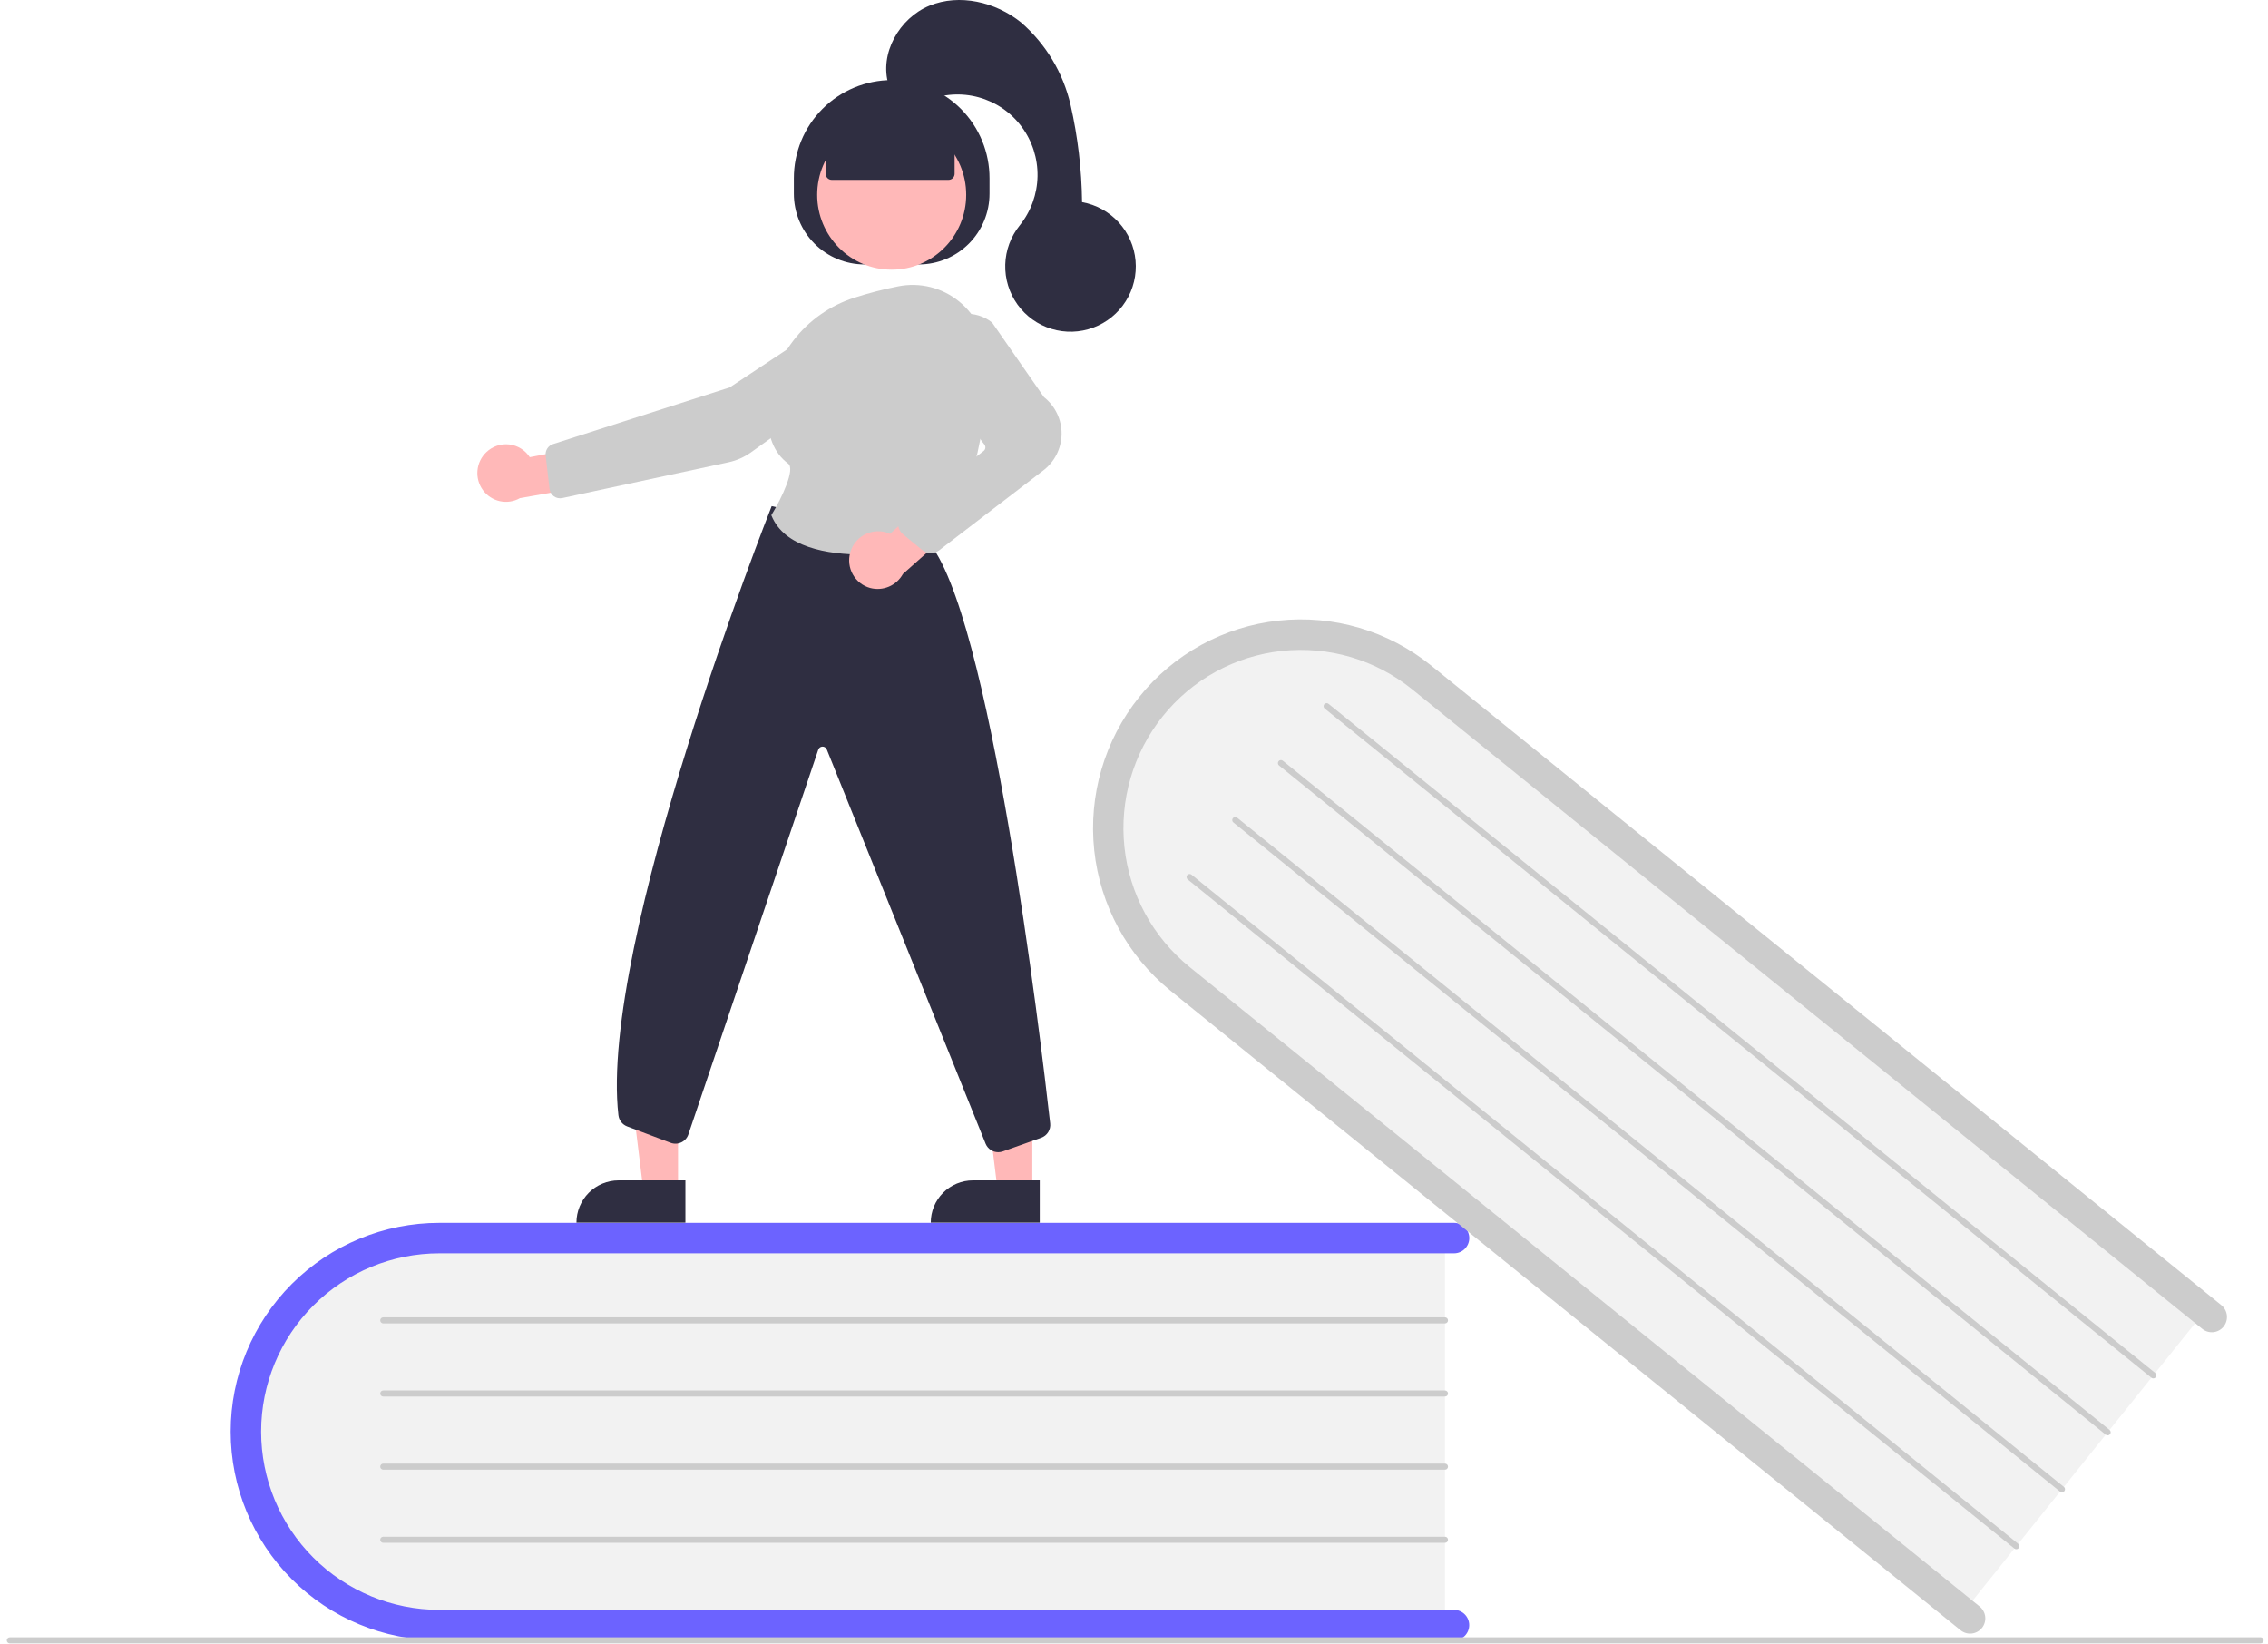 <svg width="280" height="203" viewBox="0 0 280 203" fill="none" xmlns="http://www.w3.org/2000/svg">
<path d="M178.391 152.082V200.982H56.419C42.519 200.982 31.219 190.013 31.219 176.531C31.219 163.049 42.526 152.08 56.419 152.08L178.391 152.082Z" fill="#F2F2F2"/>
<path d="M181.386 200.61C181.387 201.108 181.19 201.585 180.839 201.938C180.488 202.291 180.011 202.49 179.514 202.491H54.245C47.41 202.491 40.856 199.776 36.024 194.944C31.191 190.111 28.477 183.557 28.477 176.723C28.477 169.889 31.191 163.335 36.024 158.502C40.856 153.67 47.41 150.955 54.245 150.955H179.513C180.011 150.955 180.49 151.153 180.843 151.506C181.195 151.859 181.394 152.337 181.394 152.836C181.394 153.335 181.195 153.813 180.843 154.166C180.49 154.519 180.011 154.717 179.513 154.717H54.245C48.408 154.717 42.811 157.036 38.684 161.162C34.557 165.289 32.239 170.887 32.239 176.723C32.239 182.559 34.557 188.157 38.684 192.284C42.811 196.411 48.408 198.729 54.245 198.729H179.513C180.01 198.73 180.487 198.929 180.838 199.282C181.19 199.635 181.386 200.112 181.386 200.61Z" fill="#6C63FF"/>
<path d="M178.391 163.371H47.317C47.218 163.371 47.122 163.331 47.051 163.261C46.981 163.19 46.941 163.095 46.941 162.995C46.941 162.895 46.981 162.8 47.051 162.729C47.122 162.659 47.218 162.619 47.317 162.619H178.391C178.491 162.619 178.587 162.659 178.657 162.729C178.728 162.8 178.767 162.895 178.767 162.995C178.767 163.095 178.728 163.19 178.657 163.261C178.587 163.331 178.491 163.371 178.391 163.371Z" fill="#CCCCCC"/>
<path d="M178.391 172.398H47.317C47.218 172.398 47.122 172.359 47.051 172.288C46.981 172.218 46.941 172.122 46.941 172.022C46.941 171.923 46.981 171.827 47.051 171.757C47.122 171.686 47.218 171.646 47.317 171.646H178.391C178.491 171.646 178.587 171.686 178.657 171.757C178.728 171.827 178.767 171.923 178.767 172.022C178.767 172.122 178.728 172.218 178.657 172.288C178.587 172.359 178.491 172.398 178.391 172.398Z" fill="#CCCCCC"/>
<path d="M178.391 181.428H47.317C47.218 181.428 47.122 181.388 47.051 181.318C46.981 181.247 46.941 181.151 46.941 181.052C46.941 180.952 46.981 180.856 47.051 180.786C47.122 180.715 47.218 180.676 47.317 180.676H178.391C178.491 180.676 178.587 180.715 178.657 180.786C178.728 180.856 178.767 180.952 178.767 181.052C178.767 181.151 178.728 181.247 178.657 181.318C178.587 181.388 178.491 181.428 178.391 181.428Z" fill="#CCCCCC"/>
<path d="M178.391 190.455H47.317C47.218 190.455 47.122 190.415 47.051 190.345C46.981 190.274 46.941 190.179 46.941 190.079C46.941 189.979 46.981 189.884 47.051 189.813C47.122 189.743 47.218 189.703 47.317 189.703H178.391C178.491 189.703 178.587 189.743 178.657 189.813C178.728 189.884 178.767 189.979 178.767 190.079C178.767 190.179 178.728 190.274 178.657 190.345C178.587 190.415 178.491 190.455 178.391 190.455Z" fill="#CCCCCC"/>
<path d="M272.656 161.288L242.11 199.367L147.132 122.496C136.311 113.738 134.358 98.07 142.779 87.572C151.2 77.074 166.856 75.658 177.679 84.417L272.656 161.288Z" fill="#F2F2F2"/>
<path d="M244.681 200.961C244.527 201.153 244.337 201.313 244.121 201.431C243.905 201.549 243.668 201.624 243.423 201.65C243.179 201.677 242.931 201.655 242.695 201.585C242.459 201.516 242.239 201.4 242.048 201.246L144.504 122.297C139.203 117.994 135.819 111.769 135.092 104.981C134.365 98.192 136.354 91.392 140.624 86.065C142.73 83.431 145.336 81.24 148.292 79.618C151.248 77.995 154.495 76.974 157.848 76.611C161.2 76.249 164.591 76.553 167.826 77.506C171.06 78.459 174.074 80.042 176.695 82.165L274.239 161.113C274.626 161.427 274.872 161.881 274.925 162.377C274.978 162.872 274.833 163.369 274.522 163.758C274.368 163.95 274.178 164.11 273.962 164.228C273.746 164.347 273.509 164.421 273.264 164.448C273.02 164.474 272.772 164.452 272.536 164.383C272.3 164.313 272.08 164.197 271.889 164.043L174.344 85.096C172.106 83.284 169.532 81.932 166.771 81.119C164.009 80.305 161.114 80.046 158.251 80.355C155.389 80.664 152.616 81.537 150.092 82.921C147.568 84.306 145.342 86.177 143.544 88.425C139.897 92.974 138.199 98.782 138.82 104.579C139.441 110.377 142.33 115.693 146.858 119.368L244.402 198.317C244.788 198.631 245.035 199.085 245.088 199.58C245.142 200.075 244.997 200.572 244.686 200.961H244.681Z" fill="#CCCCCC"/>
<path d="M265.606 170.075L163.544 87.468C163.467 87.406 163.417 87.315 163.406 87.216C163.396 87.117 163.425 87.017 163.487 86.939C163.518 86.901 163.556 86.869 163.599 86.845C163.642 86.821 163.69 86.806 163.739 86.801C163.788 86.796 163.837 86.8 163.885 86.814C163.932 86.828 163.976 86.851 164.014 86.882L266.078 169.489C266.156 169.552 266.205 169.643 266.216 169.742C266.227 169.841 266.198 169.941 266.135 170.018C266.104 170.057 266.066 170.089 266.023 170.113C265.98 170.137 265.933 170.151 265.884 170.157C265.835 170.162 265.785 170.158 265.738 170.144C265.69 170.13 265.646 170.106 265.608 170.075H265.606Z" fill="#CCCCCC"/>
<path d="M259.97 177.104L157.906 94.496C157.828 94.433 157.778 94.342 157.768 94.243C157.757 94.144 157.786 94.044 157.849 93.967C157.879 93.928 157.917 93.896 157.96 93.872C158.004 93.849 158.051 93.834 158.1 93.828C158.149 93.823 158.199 93.828 158.246 93.841C158.293 93.856 158.337 93.879 158.376 93.91L260.44 176.517C260.517 176.579 260.567 176.67 260.577 176.769C260.588 176.869 260.559 176.968 260.497 177.046C260.466 177.084 260.428 177.116 260.385 177.14C260.341 177.164 260.294 177.179 260.245 177.184C260.196 177.189 260.146 177.185 260.099 177.171C260.052 177.157 260.008 177.135 259.97 177.104Z" fill="#CCCCCC"/>
<path d="M254.331 184.134L152.267 101.527C152.189 101.464 152.14 101.373 152.129 101.274C152.118 101.175 152.147 101.076 152.21 100.998C152.241 100.959 152.279 100.927 152.322 100.904C152.365 100.88 152.412 100.865 152.461 100.86C152.51 100.854 152.56 100.859 152.607 100.873C152.655 100.887 152.699 100.91 152.737 100.941L254.801 183.548C254.878 183.611 254.928 183.702 254.939 183.801C254.949 183.9 254.92 183.999 254.858 184.077C254.827 184.116 254.789 184.148 254.746 184.171C254.703 184.195 254.655 184.21 254.606 184.215C254.557 184.221 254.508 184.216 254.46 184.202C254.413 184.188 254.369 184.165 254.331 184.134Z" fill="#CCCCCC"/>
<path d="M248.69 191.165L146.626 108.558C146.549 108.496 146.499 108.405 146.488 108.306C146.478 108.206 146.507 108.107 146.569 108.029C146.6 107.991 146.638 107.959 146.681 107.935C146.724 107.911 146.772 107.896 146.821 107.891C146.87 107.886 146.919 107.89 146.967 107.904C147.014 107.918 147.058 107.941 147.096 107.972L249.162 190.579C249.24 190.642 249.289 190.733 249.3 190.832C249.311 190.931 249.282 191.03 249.219 191.108C249.188 191.147 249.15 191.179 249.107 191.203C249.064 191.226 249.017 191.241 248.968 191.247C248.919 191.252 248.869 191.247 248.822 191.233C248.774 191.22 248.73 191.196 248.692 191.165H248.69Z" fill="#CCCCCC"/>
<path d="M279.087 202.869H1.212C1.112 202.869 1.017 202.83 0.946 202.759C0.876 202.689 0.836 202.593 0.836 202.493C0.836 202.393 0.876 202.298 0.946 202.227C1.017 202.157 1.112 202.117 1.212 202.117H279.087C279.187 202.117 279.282 202.157 279.353 202.227C279.423 202.298 279.463 202.393 279.463 202.493C279.463 202.593 279.423 202.689 279.353 202.759C279.282 202.83 279.187 202.869 279.087 202.869Z" fill="#CCCCCC"/>
<path d="M127.446 146.942H123.165L121.129 130.354H127.448L127.446 146.942Z" fill="#FFB8B8"/>
<path d="M120.108 145.713H128.365V150.935H114.908C114.907 150.251 115.04 149.573 115.3 148.94C115.561 148.307 115.944 147.732 116.426 147.247C116.909 146.762 117.483 146.377 118.115 146.113C118.746 145.85 119.424 145.714 120.108 145.713Z" fill="#2F2E41"/>
<path d="M83.708 146.942H79.427L77.391 130.354H83.71L83.708 146.942Z" fill="#FFB8B8"/>
<path d="M76.362 145.713H84.619V150.935H71.168C71.166 150.251 71.3 149.573 71.56 148.94C71.821 148.307 72.203 147.732 72.686 147.247C73.169 146.762 73.743 146.377 74.374 146.113C75.006 145.85 75.684 145.714 76.368 145.713H76.362Z" fill="#2F2E41"/>
<path d="M98.008 23.898V22.017C98.004 20.427 98.313 18.852 98.918 17.381C99.522 15.911 100.411 14.575 101.533 13.448C102.654 12.321 103.987 11.427 105.455 10.815C106.922 10.204 108.496 9.888 110.086 9.885C111.676 9.888 113.249 10.204 114.717 10.816C116.184 11.427 117.517 12.322 118.638 13.448C119.76 14.575 120.648 15.912 121.253 17.382C121.858 18.852 122.167 20.427 122.163 22.017V23.898C122.168 26.212 121.253 28.434 119.621 30.074C117.988 31.714 115.77 32.639 113.456 32.644H106.715C104.4 32.639 102.183 31.714 100.55 30.074C98.917 28.434 98.003 26.212 98.008 23.898Z" fill="#2F2E41"/>
<path d="M110.085 33.291C115.165 33.291 119.283 29.154 119.283 24.052C119.283 18.949 115.165 14.812 110.085 14.812C105.005 14.812 100.887 18.949 100.887 24.052C100.887 29.154 105.005 33.291 110.085 33.291Z" fill="#FFB8B8"/>
<path d="M60.055 55.808C60.428 55.453 60.874 55.185 61.361 55.023C61.849 54.861 62.367 54.808 62.877 54.868C63.388 54.928 63.879 55.1 64.315 55.372C64.752 55.643 65.123 56.007 65.403 56.438L73.288 54.938L75.363 59.529L64.198 61.49C63.445 61.917 62.562 62.052 61.717 61.868C60.871 61.685 60.123 61.197 59.614 60.498C59.103 59.796 58.866 58.933 58.947 58.069C59.029 57.205 59.422 56.401 60.055 55.808Z" fill="#FFB8B8"/>
<path d="M102.913 39.112L103.013 39.269L90.083 47.825L68.266 54.825C67.977 54.92 67.73 55.111 67.566 55.368C67.402 55.624 67.331 55.929 67.366 56.231L67.842 60.349C67.863 60.531 67.921 60.706 68.014 60.864C68.106 61.022 68.231 61.159 68.379 61.266C68.528 61.373 68.697 61.447 68.876 61.485C69.055 61.522 69.24 61.522 69.419 61.484L89.952 57.063C90.947 56.85 91.886 56.434 92.713 55.842L107.239 45.461C107.768 45.082 108.189 44.573 108.462 43.983C108.735 43.393 108.85 42.742 108.797 42.094C108.743 41.447 108.523 40.824 108.157 40.286C107.791 39.749 107.292 39.316 106.708 39.029C106.125 38.744 105.478 38.616 104.831 38.658C104.183 38.701 103.558 38.911 103.017 39.27L102.913 39.112Z" fill="#CCCCCC"/>
<path d="M123.244 142.234C122.915 142.234 122.593 142.138 122.318 141.958C122.042 141.777 121.826 141.52 121.694 141.218L102.067 92.504C102.022 92.398 101.945 92.309 101.847 92.249C101.749 92.188 101.635 92.159 101.52 92.166C101.406 92.172 101.295 92.214 101.205 92.285C101.115 92.356 101.049 92.453 101.015 92.564L85.002 139.988C84.935 140.208 84.824 140.412 84.675 140.588C84.527 140.763 84.344 140.906 84.138 141.008C83.931 141.11 83.707 141.169 83.477 141.181C83.247 141.192 83.018 141.157 82.802 141.076L77.432 139.053C77.14 138.944 76.884 138.756 76.693 138.51C76.501 138.264 76.382 137.969 76.347 137.659C73.931 116.521 94.997 63.166 95.21 62.63L95.269 62.48L114.469 66.748L114.509 66.791C122.17 75.192 128.468 128.138 129.652 138.668C129.697 139.048 129.611 139.432 129.409 139.757C129.207 140.081 128.9 140.327 128.539 140.454L123.799 142.138C123.621 142.202 123.433 142.234 123.244 142.234Z" fill="#2F2E41"/>
<path d="M106.697 68.466C102.044 68.466 96.858 67.534 95.261 63.688L95.225 63.6L95.275 63.518C96.534 61.441 98.201 57.898 97.305 57.233C95.541 55.923 94.686 53.768 94.763 50.833C94.888 47.66 95.989 44.602 97.918 42.078C99.846 39.555 102.506 37.688 105.535 36.733C107.288 36.17 109.071 35.709 110.876 35.352C112.193 35.086 113.553 35.115 114.857 35.438C116.161 35.762 117.377 36.371 118.416 37.222C119.472 38.082 120.325 39.164 120.913 40.391C121.502 41.619 121.813 42.961 121.822 44.322C121.888 51.142 120.842 60.642 115.488 67.163C115.238 67.466 114.889 67.669 114.502 67.739C111.926 68.205 109.315 68.448 106.697 68.466Z" fill="#CCCCCC"/>
<path d="M104.966 68.21C105.216 67.299 105.817 66.524 106.636 66.055C107.456 65.585 108.428 65.459 109.34 65.703C109.526 65.754 109.707 65.821 109.882 65.903L115.869 60.43L120.033 63.248L111.471 70.858C111.086 71.557 110.478 72.107 109.744 72.419C109.01 72.732 108.193 72.79 107.422 72.583C106.973 72.458 106.553 72.246 106.186 71.958C105.819 71.67 105.513 71.313 105.284 70.906C105.056 70.499 104.911 70.052 104.856 69.588C104.802 69.125 104.839 68.656 104.967 68.208L104.966 68.21Z" fill="#FFB8B8"/>
<path d="M114.919 68.28C114.53 68.28 114.154 68.145 113.853 67.898L111.492 65.96C111.296 65.797 111.138 65.593 111.032 65.361C110.925 65.13 110.871 64.878 110.875 64.623C110.879 64.368 110.94 64.117 111.054 63.889C111.168 63.661 111.332 63.462 111.533 63.306L121.433 55.676C121.551 55.585 121.628 55.452 121.648 55.304C121.667 55.157 121.628 55.008 121.539 54.889L115.427 46.773C114.717 45.832 114.361 44.67 114.422 43.493C114.482 42.316 114.956 41.197 115.759 40.335C116.603 39.417 117.762 38.852 119.004 38.752C120.246 38.653 121.48 39.026 122.459 39.797L122.498 39.838L128.88 49.018C129.571 49.563 130.127 50.26 130.505 51.055C130.883 51.85 131.073 52.721 131.06 53.601C131.047 54.481 130.831 55.346 130.43 56.129C130.028 56.913 129.452 57.593 128.745 58.118L115.92 67.951C115.63 68.165 115.28 68.28 114.919 68.28Z" fill="#CCCCCC"/>
<path d="M101.938 21.453V16.869L110.085 13.295L117.853 16.869V21.453C117.854 21.652 117.775 21.843 117.635 21.984C117.494 22.125 117.304 22.204 117.105 22.205H102.686C102.487 22.204 102.297 22.125 102.156 21.984C102.016 21.843 101.937 21.652 101.938 21.453Z" fill="#2F2E41"/>
<path d="M109.71 10.495C108.51 6.644 111.028 2.23 114.747 0.705C118.466 -0.82 122.916 0.246 126.054 2.765C129.121 5.429 131.263 8.997 132.171 12.956C133.065 16.895 133.541 20.918 133.589 24.956C135.328 25.269 136.916 26.145 138.109 27.449C139.302 28.752 140.033 30.412 140.19 32.172C140.348 33.932 139.922 35.695 138.979 37.189C138.037 38.684 136.629 39.827 134.973 40.443C133.317 41.059 131.504 41.114 129.814 40.599C128.124 40.085 126.649 39.029 125.618 37.594C124.587 36.159 124.055 34.425 124.106 32.659C124.156 30.893 124.786 29.192 125.897 27.818C127.28 26.098 128.051 23.967 128.091 21.761C128.13 19.554 127.436 17.397 126.116 15.628C124.802 13.863 122.935 12.589 120.812 12.009C118.689 11.429 116.433 11.577 114.404 12.428C112.154 13.37 109.328 10.912 109.71 10.495Z" fill="#2F2E41"/>
</svg>
